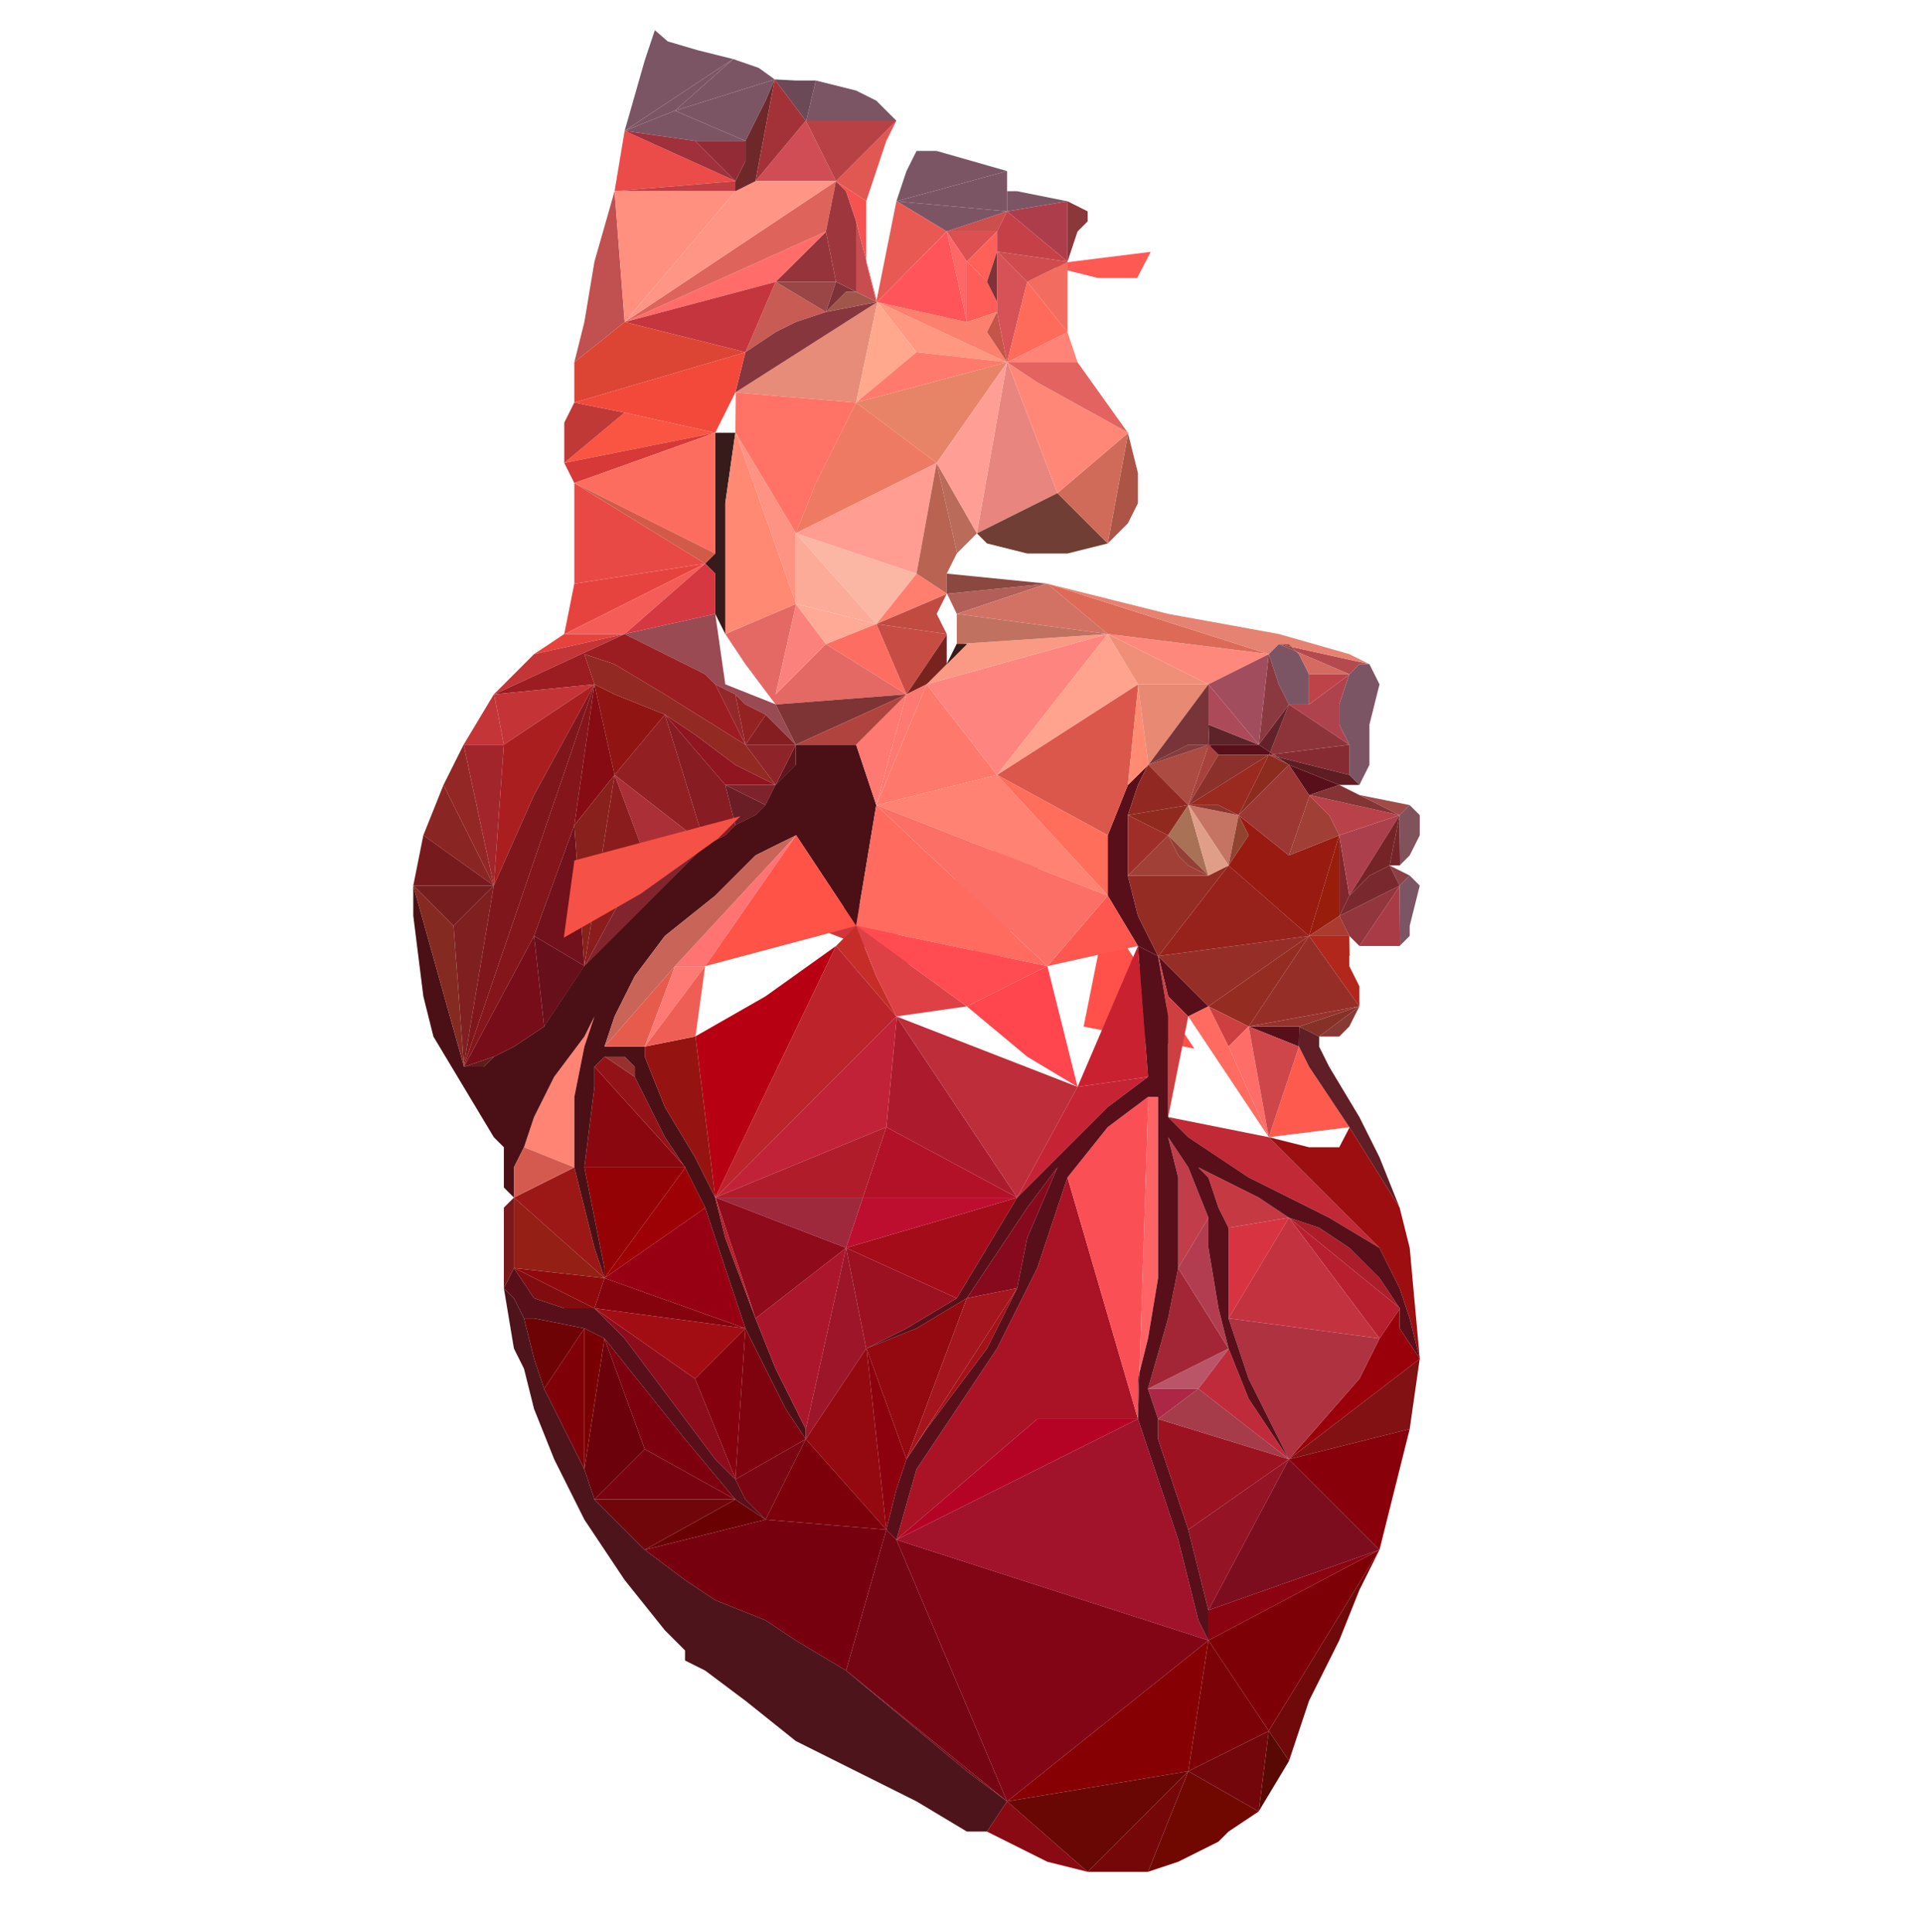  
   <svg version="1.1" xmlns="http://www.w3.org/2000/svg" xmlns:xlink="http://www.w3.org/1999/xlink" x="0px" y="0px"
	 viewBox="0 0 1194.135 1200" style="enable-background:new 0 0 1194.135 1200;" xml:space="preserve">

     <style>
     
.st0{display:none;}
	.st1{fill:#D16B59;}
	.st2{fill:#7C5565;}
	.st3{fill:#FFA88E;}
	.st4{fill:#AD373E;}
	.st5{fill:#C16A66;}
	.st6{fill:#FF7265;}
	.st7{fill:#FE857F;}
	.st8{fill:#E68C79;}
	.st9{fill:#FFA38F;}
	.st10{fill:#FF6D5B;}
	.st11{fill:#8A3941;}
	.st12{fill:#D46A60;}
	.st13{fill:#FF887D;}
	.st14{fill:#A24D5D;}
	.st15{fill:#F08F78;}
	.st16{fill:#C74D44;}
	.st17{fill:#FF9383;}
	.st18{fill:#FF8973;}
	.st19{fill:transparent;}
	.st20{fill:#FB827C;}
	.st21{fill:#FBAB97;}
	.st22{fill:#BE4349;}
	.st23{fill:#FFAA97;}
	.st24{fill:#8B2C1F;}
	.st25{fill:#962E28;}
	.st26{fill:#952C21;}
	.st27{fill:#97211B;}
	.st28{fill:#590F1a;}
	.st29{fill:#981A11;}
	.st30{fill:#590F1a;}
	.st31{fill:#981D0B;}
	.st32{fill:#CE3F41;}
	.st33{fill:#FE6D68;}
	.st34{fill:#DB574C;}
	.st35{fill:#8D333A;}
	.st36{fill:#AF434D;}
	.st37{fill:#9D3733;}
	.st38{fill:#80262C;}
	.st39{fill:#872B33;}
	.st40{fill:#942C24;}
	.st41{fill:#B9424A;}
	.st42{fill:#AB404C;}
	.st43{fill:#9F3F36;}
	.st44{fill:#FF6B60;}
	.st45{fill:#95343A;}
	.st46{fill:#FF6C69;}
	.st47{fill:#FF545A;}
	.st48{fill:#DD5051;}
	.st49{fill:#FF6666;}
	.st50{fill:#FF5D57;}
	.st51{fill:#FF9781;}
	.st52{fill:#FB806E;}
	.st53{fill:#C85B54;}
	.st54{fill:#C5353E;}
	.st55{fill:#87363D;}
	.st56{fill:#AA3F3F;}
	.st57{fill:#DE645B;}
	.st58{fill:#FF6158;}
	.st59{fill:#C54947;}
	.st60{fill:#9A4546;}
	.st61{fill:#7D3238;}
	.st62{fill:#A0564B;}
	.st63{fill:#9E363D;}
	.st64{fill:#C14A41;}
	.st65{fill:#FA9A84;}
	.st66{fill:#C07160;}
	.st67{fill:#7D3337;}
	.st68{fill:transparent;}
	.st69{fill:#FF7E6E;}
	.st70{fill:#FD6D62;}
	.st71{fill:#79231F;}
	.st72{fill:#E46864;}
	.st73{fill:#AD3F34;}
	.st74{fill:#371B1B;}
	.st75{fill:#C55449;}
	.st76{fill:#FF6B5A;}
	.st77{fill:#D65257;}
	.st78{fill:#FCB6A4;}
	.st79{fill:#EF7A63;}
	.st80{fill:#FF9D93;}
	.st81{fill:#E78366;}
	.st82{fill:#FF796D;}
	.st83{fill:#922B36;}
	.st84{fill:#7F020F;}
	.st85{fill:#84030D;}
	.st86{fill:#8D0C1C;}
	.st87{fill:#A20D13;}
	.st88{fill:#84010D;}
	.st89{fill:#970013;}
	.st90{fill:#951310;}
	.st91{fill:#8A070F;}
	.st92{fill:#9D0005;}
	.st93{fill:#950205;}
	.st94{fill:#8B1C1D;}
	.st95{fill:#F2493B;}
	.st96{fill:#7B0512;}
	.st97{fill:#7B242E;}
	.st98{fill:#D04D55;}
	.st99{fill:#E78973;}
	.st100{fill:#F55B57;}
	.st101{fill:#A30114;}
	.st102{fill:#7F1F20;}
	.st103{fill:#60151D;}
	.st104{fill:#761D1F;}
	.st105{fill:#5E1C1C;}
	.st106{fill:#810C10;}
	.st107{fill:#7B0206;}
	.st108{fill:#790005;}
	.st109{fill:#860003;}
	.st110{fill:#760514;}
	.st111{fill:#6D0305;}
	.st112{fill:#883934;}
	.st113{fill:#7F0007;}
	.st114{fill:#7C5565;}
	.st115{fill:#7C5565;}
	.st116{fill:#931218;}
	.st117{fill:#AC5446;}
	.st118{fill:#8A383A;}
	.st119{fill:#690103;}
	.st120{fill:#8F090C;}
	.st121{fill:#7C5565;}
	.st122{fill:#973130;}
	.st123{fill:#FF8474;}
	.st124{fill:#78020F;}
	.st125{fill:#71060A;}
	.st126{fill:#6B020B;}
	.st127{fill:#7D000E;}
	.st128{fill:#790002;}
	.st129{fill:#FF9685;}
	.st130{fill:#AB4B42;}
	.st131{fill:#863B3C;}
	.st132{fill:#FF8C72;}
	.st133{fill:#A7413C;}
	.st134{fill:#912922;}
	.st135{fill:#8B302A;}
	.st136{fill:#FE574F;}
	.st137{fill:#632229;}
	.st138{fill:#590F1a;}
	.st139{display: none; fill:none;stroke:transparent;stroke-width:2;stroke-miterlimit:10;}
	.st140{fill:#9A2920;}
	.st141{fill:#5C2328;}
	.st142{fill:#AC4A5A;}
	.st143{fill:#783438;}
	.st144{fill:#902A1F;}
	.st145{fill:#9E2E27;}
	.st146{fill:#FF6057;}
	.st147{fill:#A14037;}
	.st148{fill:#E26360;}
	.st149{fill:#FF5953;}
	.st150{fill:#FE5B4E;}
	.st151{fill:#FF826E;}
	.st152{fill:#9B1121;}
	.st153{fill:#CE464A;}
	.st154{fill:#C02935;}
	.st155{fill:#FF8376;}
	.st156{fill:#590F1a;}
	.st157{fill:#AB3A2F;}
	.st158{fill:#CC4E4D;}
	.st159{fill:#C62334;}
	.st160{fill:#9E283C;}
	.st161{fill:#BE0E30;}
	.st162{fill:#B21128;}
	.st163{fill:#C92130;}
	.st164{fill:#A40C19;}
	.st165{fill:#AC1B2D;}
	.st166{fill:#FF464E;}
	.st167{fill:#D1363D;}
	.st168{fill:#C12238;}
	.st169{fill:#B01C2A;}
	.st170{fill:#D53840;}
	.st171{fill:#BA6B5A;}
	.st172{fill:#E8857E;}
	.st173{fill:#703E34;}
	.st174{fill:#B96353;}
	.st175{fill:#B35F59;}
	.st176{fill:#8A4841;}
	.st177{fill:#B44A4E;}
	.st178{fill:#DD6A56;}
	.st179{fill:#FF8778;}
	.st180{fill:#D27264;}
	.st181{fill:#E68271;}
	.st182{fill:#AE3D4C;}
	.st183{fill:#C64048;}
	.st184{fill:#7C5565;}
	.st185{fill:#E85954;}
	.st186{fill:#7C5565;}
	.st187{fill:#F26C5F;}
	.st188{fill:#CF4B4D;}
	.st189{fill:#B1271C;}
	.st190{fill:#962E28;}
	.st191{fill:#96332D;}
	.st192{fill:transparent;}
	.st193{fill:#92353D;}
	.st194{fill:#99000A;}
	.st195{fill:#9C0E10;}
	.st196{fill:#601E26;}
	.st197{fill:#863127;}
	.st198{fill:#A93B46;}
	.st199{fill:#A14B49;}
	.st200{fill:#853435;}
	.st201{fill:#7C5565;}
	.st202{fill:#5D1D22;}
	.st203{fill:#80535C;}
	.st204{fill:#590F1a;}
	.st205{fill:#79292E;}
	.st206{fill:#8B4044;}
	.st207{fill:#742326;}
	.st208{fill:#74252A;}
	.st209{fill:#892523;}
	.st210{fill:#9C1817;}
	.st211{fill:#4B1016;}
	.st212{fill:#D45A4F;}
	.st213{fill:#4D141C;}
	.st214{fill:#7B181C;}
	.st215{fill:#852A20;}
	.st216{fill:#C43538;}
	.st217{fill:#922725;}
	.st218{fill:#890A13;}
	.st219{fill:#E7433E;}
	.st220{fill:#AE3240;}
	.st221{fill:#771A1E;}
	.st222{fill:#8B0210;}
	.st223{fill:#6F090A;}
	.st224{fill:#7E0007;}
	.st225{fill:#680703;}
	.st226{fill:#821113;}
	.st227{fill:transparent;}
	.st228{fill:#700800;}
	.st229{fill:#760708;}
	.st230{fill:#73060B;}
	.st231{fill:#590904;}
	.st232{fill:#7C5565;}
	.st233{fill:#7C5565;}
	.st234{fill:#C74D50;}
	.st235{fill:#6F282A;}
	.st236{fill:#7C5565;}
	.st237{fill:#EB4B49;}
	.st238{fill:#A0303C;}
	.st239{fill:#F65350;}
	.st240{fill:#E15853;}
	.st241{fill:#7C5565;}
	.st242{fill:#6B4957;}
	.st243{fill:#E94945;}
	.st244{fill:#C13E43;}
	.st245{fill:#FA5443;}
	.st246{fill:#D63937;}
	.st247{fill:#FD6D5F;}
	.st248{fill:#D15A49;}
	.st249{fill:#C03937;}
	.st250{fill:#C15050;}
	.st251{fill:#FF8F7F;}
	.st252{fill:#DC4434;}
	.st253{fill:#87000A;}
	.st254{fill:#760D18;}
	.st255{fill:#C62D29;}
	.st256{fill:#F65146;}
	.st257{fill:#84151A;}
	.st258{fill:#FF4B51;}
	.st259{fill:#FF6B5F;}
	.st260{fill:#FF7373;}
	.st261{fill:#DD4145;}
	.st262{fill:#AC162C;}
	.st263{fill:#BC232B;}
	.st264{fill:#B80013;}
	.st265{fill:#8F0A1B;}
	.st266{fill:#B71E2B;}
	.st267{fill:#E75B4D;}
	.st268{fill:#C96459;}
	.st269{fill:#FF7A74;}
	.st270{fill:#EF5E54;}
	.st271{fill:#FF5348;}
	.st272{fill:#921F21;}
	.st273{fill:#8E2329;}
	.st274{fill:#691D24;}
	.st275{fill:#8F1520;}
	.st276{fill:#7E222B;}
	.st277{fill:#871C23;}
	.st278{fill:transparent;}
	.st279{fill:#AB2F37;}
	.st280{fill:#82242E;}
	.st281{fill:#670F1A;}
	.st282{fill:#FE796B;}
	.st283{fill:#FF8273;}
	.st284{fill:#FE7971;}
	.st285{fill:#841E21;}
	.st286{fill:#994A53;}
	.st287{fill:#7E3334;}
	.st288{fill:#B0433D;}
	.st289{fill:#BA5568;}
	.st290{fill:#901411;}
	.st291{fill:#9B1C21;}
	.st292{fill:#C43437;}
	.st293{fill:#942223;}
	.st294{fill:#A22635;}
	.st295{fill:#932729;}
	.st296{fill:#941325;}
	.st297{fill:#C03D49;}
	.st298{fill:#B33D50;}
	.st299{fill:#72101B;}
	.st300{fill:#9C1221;}
	.st301{fill:#371B1B;}
	.st302{fill:#AB1D29;}
	.st303{fill:#541017;}
	.st304{fill:#D73340;}
	.st305{fill:#B71E2E;}
	.st306{fill:#C53943;}
	.st307{fill:#AC2745;}
	.st308{fill:#A63B49;}
	.st309{fill:#BF2B3B;}
	.st310{fill:#B50325;}
	.st311{fill:#93090F;}
	.st312{fill:#AA1E20;}
	.st313{fill:#8D000D;}
	.st314{fill:#7C000A;}
	.st315{fill:#893530;}
	.st316{fill:#87091E;}
	.st317{fill:#77000F;}
	.st318{fill:#A31119;}
	.st319{fill:#7F161C;}
	.st320{fill:#A1122B;}
	.st321{fill:#AA1226;}
	.st322{fill:#FA5055;}
	.st323{fill:#9C1528;}
	.st324{fill:#FE6466;}
	.st325{fill:#860B12;}
	.st326{fill:#810515;}
	.st327{fill:#88211B;}
	.st328{fill:#590F1a;} /*vein*/
	.st329{fill:#951528;}
	.st330{fill:#3A181E;}
	.st331{fill:#932923;}
	.st332{fill:#7C5565;}
	.st333{fill:#9D4640;}
	.st334{fill:#9C4445;}
	.st335{fill:#A3252C;}
	.st336{fill:#7C5565;}
	.st337{fill:#A33238;}
	.st338{fill:#B74145;}
	.st339{fill:#FF9E95;}
	.st340{fill:#8C352D;}
	.st341{fill:#A97155;}
	.st342{fill:#933F35;}
	.st343{fill:#C57464;}
	.st344{fill:#E09E88;}
	.st345{fill:#904430;}
	.st346{fill:#FB6F67;}
	.st347{fill:#FF5049;}
	.st348{fill:#CF2D39;}
	.st349{fill:#BE2D3A;}
	.st350{fill:#A5151D;}
	.st351{fill:#931F15;}
	.st352{fill:#C3323F;}
	.st353{fill:#7C0D1F;}
	.st354{fill:#371B1B;}
	.st355{fill:none;}


 .low-poly {
  z-index: 200;
  -webkit-transform-origin: center;
          transform-origin: center;
-webkit-animation: pulse-grow-main 0s ease-in-out 4s infinite alternate;
          animation: pulse-grow-main 0s ease-in-out 4s infinite alternate; /* 0.8*/
  opacity: 1;
 }


.low-poly * {
 -webkit-animation: fill-ani 2s ease-in 3s backwards, pulse-grow-main 2.5s ease-out 4s infinite alternate;
         animation: fill-ani 2s ease-in 3s backwards, pulse-grow-main 0s ease-out 0s infinite alternate;
   stroke:transparent;
  stroke-width:1px;
  fill-opacity:1;
  stroke-dasharray: 2000;
  stroke-dashoffset: 0 ;
  transform-origin: 50%;
  
}

@-webkit-keyframes fill-ani {
  from {
    fill-opacity:0;
    stroke:#931F15;
    stroke-width:1px;
    stroke-dashoffset: 2000;
    }
}

@keyframes fill-ani {
  from {
    fill-opacity:0;
    stroke:#931F15;
    stroke-width:1px;
    stroke-dashoffset: 2000;
    }
}

/* TOP RIGHT */
.st24, .st25, .st26, .st27, .st29, .st31, .st37, .st40, .st43, .st112, .st130, .st133, .st134, .st135, .st140, .st144, .st145, .st147, .st157, .st189, .st190, .st191, .st197, .st340, .st341, .st342, .st343, .st344, .st345 {
   -webkit-transform-origin: center;
           transform-origin: center;
  
          -webkit-animation: fill-ani 2s ease-in 2.5s backwards, pulse-grow-top .5s ease-in-out 3.5s infinite alternate;
  
                  animation: fill-ani 2s ease-in 2.5s backwards, pulse-grow-top .5s ease-in-out 3.5s infinite alternate;
  display: block;
  
}

.st190 {
   
  -webkit-animation: fill-ani 2s ease-in 2.5s backwards, pulse-grow-top-192 .5s ease-in-out 3.5s infinite alternate;
   
          animation: fill-ani 2s ease-in 2.5s backwards, pulse-grow-top-192 .5s ease-in-out 3.5s infinite alternate;
}
/* TOP RIGHT */


/* TOP LEFT */
.st94, .st102, .st104, .st209, .st215, .st216, .st217, .st221, .st254, .st257, .st272, .st273, .st274, .st275, .st276, .st277, .st279, .st280, .st281, .st285, .st290, .st291, .st292, .st293, .st295, .st299, .st312, .st319, .st325, .st327, .st331, .st335 {
  
  -webkit-transform-origin: center;
          transform-origin: center;
  
          -webkit-animation: fill-ani 2s ease-in 2s backwards, pulse-grow-top .5s ease-in-out 3s infinite alternate;
  
                  animation: fill-ani 2s ease-in 2s backwards, pulse-grow-top .5s ease-in-out 3s infinite alternate;
  display: block;
}
/* TOP LEFT */


/* BOTTOM */
.st84, .st85, .st86, .st87, .st88, .st89, .st90, .st91, .st92, .st93, .st96, .st106, .st107, .st108, .st109, .st110, .st111, .st113, .st116, .st119, .st120, .st122, .st124, .st125, .st126, .st127, .st128, .st152, .st154, .st159, .st160, .st161, .st162, .st163, .st164, .st165, .st168, .st169, .st194, .st195, .st210, .st212, .st214, .st218, .st220, .st222, .st223, .st224, .st225, .st226, .st228, .st229, .st230, .st231, .st253, .st262, .st263, .st264, .st265, .st266, .st289, .st294, .st296, .st297, .st298, .st300, .st302, .st304, .st305, .st306, .st307, .st308, .st309, .st310, .st311, .st313, .st314, .st316, .st317, .st318, .st320, .st321, .st322, .st323, .st326, .st329, .st349, .st350, .st351, .st352, .st353 {
   -webkit-transform-origin: center;
          transform-origin: center;
  
           -webkit-animation: fill-ani 2s ease-in 3s backwards, pulse-grow-bottom .5s ease-in-out 3s infinite alternate;
  
                 animation: fill-ani 2s ease-in 3s backwards, pulse-grow-bottom .5s ease-in-out 3s infinite alternate;
  display: block;
}
/* BOTTOM */



/* Pulse Grow */



@-webkit-keyframes pulse-grow-main {
  to {
   -webkit-transform: scale(.996);
           transform: scale(.996);
    
  }
}



@keyframes pulse-grow-main {
  to {
  
   -webkit-transform: scale(.996);
           transform: scale(.996);
    
  }
}


@-webkit-keyframes pulse-grow-top-192 {
  to {
   -webkit-transform: scale(1.04);
           transform: scale(1.04);
    
  }
}

@keyframes pulse-grow-top-192 {
  to {
   -webkit-transform: scale(1.04);
           transform: scale(1.04);
    
  }
}




@-webkit-keyframes pulse-grow-top {
  to {
           -webkit-transform: scale(1.09);
                   transform: scale(1.09);
    
  }
}




@keyframes pulse-grow-top {
  to {
           -webkit-transform: scale(1.09);
                   transform: scale(1.09);
    
  }
}

@-webkit-keyframes pulse-grow-bottom {
  to {
           -webkit-transform: scale(1.09);
                   transform: scale(1.09);
    
  }
}

@keyframes pulse-grow-bottom {
  to {
           -webkit-transform: scale(1.09);
                   transform: scale(1.09);
    
  }
}


@-webkit-keyframes opacity {
  from {
    stroke:transparent;
  stroke-width:1px;
  fill-opacity:0;
  stroke-dasharray: 2000;
  stroke-dashoffset: 0 ;
  }
}


@keyframes opacity {
  from {
    stroke:transparent;
  stroke-width:1px;
  fill-opacity:0;
  stroke-dasharray: 2000;
  stroke-dashoffset: 0 ;
  }
}

.st211 {
   stroke:transparent;
  stroke-width:1px;
  fill-opacity:1;
  stroke-dasharray: 2000;
  stroke-dashoffset: 0 ;
  -webkit-animation: opacity 2s ease-in 3s backwards;
          animation: opacity 2s ease-in 3s backwards;
  
}

.st328 {
   stroke:transparent;
  stroke-width:1px;
  fill-opacity:1;
  stroke-dasharray: 2000;
  stroke-dashoffset: 0 ;
  -webkit-animation: opacity 2s ease-in 3s backwards;
          animation: opacity 2s ease-in 3s backwards;
}

.st146, .st167 {
  
  -webkit-transform: scale(1.1);
  
          transform: scale(1.1);
  -webkit-transform-origin: center;
          transform-origin: center;
  -webkit-animation: fill-ani 2s ease-in 3s backwards;
          animation: fill-ani 2s ease-in 3s backwards;
  
}

.st256 {
  -webkit-transform-origin: center;
          transform-origin: center;
  -webkit-transform: scale(1.1);
          transform: scale(1.1);
  -webkit-animation: fill-ani 2s ease-in 3s backwards;
          animation: fill-ani 2s ease-in 3s backwards;
}

.st149 {
  -webkit-transform-origin: bottom;
          transform-origin: bottom;
  -webkit-transform: scale(1.3);
          transform: scale(1.3);
  -webkit-animation: fill-ani 2s ease-in 3s backwards;
          animation: fill-ani 2s ease-in 3s backwards;
}

.st347 {
  -webkit-transform-origin: center;
          transform-origin: center;
  -webkit-transform: scale(1.1);
          transform: scale(1.1);
  -webkit-animation: fill-ani 2s ease-in 3s backwards;
          animation: fill-ani 2s ease-in 3s backwards;
}



     </style>     
     
<defs>
    <filter id="polycleaner" color-interpolation-filters="sRGB">
      <feComponentTransfer>
        <feFuncA type="table" tableValues="0 0.5 1 1" />
      </feComponentTransfer>
    </filter>
  </defs>
  
<g id="low-poly" class='low-poly' stroke-width="0" stroke-linejoin="round" filter="url(#polycleaner)">
	<g filter="url(#polycleaner)">
      		<polygon class="st347" points="725.385,693.75 787.885,706.25 737.885,631.25 		"/>

      
      <polygon class="st146" points="669.135,675 706.635,587.5 650.385,600 		"/>
      <!-- Blacks-->
      <polygon class="st28" points="700.385,543.75 700.385,512.5 700.385,506.25 706.635,487.5 712.644,475.481 
			700.385,487.5 687.885,518.75 687.885,555.978 688.135,556.25 687.885,555.978 687.885,556.25 706.635,587.5 
			719.135,593.75 706.635,568.75 		"/>
      <polygon class="st30" points="737.885,631.25 750.385,625 737.885,612.5 719.464,594.079 725.385,618.75 		"/>
      <polygon class="st68" points="581.635,381.25 587.866,393.712 588.135,393.75 587.885,394.121 587.885,406.25 
			587.885,412.5 594.135,400 594.135,381.25 588.135,368.75 587.817,368.885 		"/>
      <polygon class="st138" points="790.516,468.421 788.73,467.23 788.148,468.717 		"/>
      <polygon class="st156" points="806.882,637.624 806.635,637.5 800.385,637.5 787.885,637.5 775.385,637.5 806.635,650 		
			"/>
      <polygon class="st204" points="812.885,493.75 813.256,494.121 813.367,493.802 813.135,493.75 831.635,487.5 
			800.385,475 		"/>
      <polygon class="st227" points="456.885,243.771 456.806,243.764 456.61,243.8 450.385,256.25 444.135,268.75 
			456.635,268.75 		"/>
      <polygon class="st278" points="362.874,599.845 362.885,600 362.906,599.864 		"/>
      <polygon class="st301" points="444.135,381.25 450.385,393.75 450.385,312.5 456.635,268.75 444.135,268.75 
			444.135,281.25 444.135,300 444.135,331.25 444.135,343.75 437.885,350 444.135,356.25 		"/>
      <polygon class="st354" points="337.885,637.5 375.385,606.25 425.385,556.25 444.135,543.75 487.885,500 
		494.135,487.5 494.135,475 481.635,487.5 475.434,499.901 469.135,506.25 456.635,512.5 450.385,518.75 
		437.835,525.05 362.906,599.864 	"/>
      <!-- Blacks-->
      
      
      
		
      
      <!-- top left -->
       <polygon class="st219" points="375.385,393.75 350.635,393.75 437.885,350 356.635,362.5 350.385,393.75 
			331.635,406.25 387.885,393.75 		"/>
      <!-- top left -->


		<polygon class="st24" points="769.135,506.25 800.385,475 787.885,468.75 		"/>
      
      
		<polygon class="st25" points="719.464,594.079 737.885,612.5 750.385,625 812.885,581.25 719.385,593.75 		"/>
		<polygon class="st26" points="762.885,631.25 775.385,637.5 812.885,581.25 750.385,625 		"/>
		<polygon class="st27" points="719.385,593.75 812.885,581.25 762.885,537.5 		"/>
		
		<polygon class="st29" points="800.385,531.25 769.135,506.25 775.385,518.75 762.885,537.5 812.885,581.25 775.635,518.75 
			812.885,581.25 831.635,518.75 		"/>
		
		<polygon class="st31" points="831.635,556.25 831.635,537.5 831.635,518.75 812.885,581.25 831.697,568.874 
			831.635,568.75 		"/>
		<polygon class="st32" points="725.385,618.75 719.464,594.079 719.135,593.75 725.385,631.25 725.385,662.5 
			725.385,693.75 737.885,631.25 		"/>
		
		<polygon class="st34" points="700.385,487.5 706.774,426.068 706.635,425 619.135,481.25 687.885,518.75 		"/>
		
		<polygon class="st35" points="800.385,475 792.885,470 787.885,468.75 		"/>
		<polygon class="st36" points="806.635,437.5 800.385,437.5 837.885,462.5 831.635,450 831.635,437.5 837.802,418.997 
			812.885,437.5 		"/>
		<polygon class="st37" points="788.148,468.717 788.135,468.75 788.148,468.717 787.885,468.75 792.885,470 
			790.516,468.421 		"/>
		
		<polygon class="st39" points="792.885,470 837.885,481.25 837.885,475 837.885,462.5 790.516,468.421 		"/>
		<polygon class="st35" points="788.73,467.23 790.516,468.421 837.885,462.5 800.385,437.5 		"/>
		<polygon class="st40" points="719.385,593.75 762.885,537.5 750.385,543.75 700.385,543.75 706.635,568.75 719.135,593.75 
			719.464,594.079 		"/>
		<polygon class="st41" points="831.635,518.75 869.135,506.25 813.367,493.802 813.256,494.121 825.385,506.25 		"/>
		<polygon class="st37" points="800.385,531.25 813.256,494.121 812.885,493.75 800.385,475 769.135,506.25 		"/>
		
		<polygon class="st43" points="831.635,518.75 825.385,506.25 813.256,494.121 800.385,531.25 		"/>
		
		<polygon class="st8" points="544.989,187.635 544.885,187.5 544.862,187.607 		"/>
		<polygon class="st3" points="544.862,187.607 544.885,187.5 544.755,187.583 		"/>
		<polygon class="st45" points="481.885,175 519.135,175 512.926,143.957 481.635,175 		"/>
		<polygon class="st46" points="512.926,143.957 512.885,143.75 388.494,199.838 481.603,175.075 481.635,175 		"/>
		<polygon class="st47" points="544.885,187.5 544.618,187.552 544.755,187.583 		"/>
		<polygon class="st47" points="545.345,187.714 544.885,187.5 544.989,187.635 		"/>
		<polygon class="st48" points="619.135,143.75 587.885,143.75 600.385,162.5 		"/>
		<polygon class="st49" points="587.885,143.75 600.385,200 600.385,162.5 		"/>
		<polygon class="st50" points="619.135,187.5 612.885,175 600.385,162.5 600.385,200 619.135,193.75 		"/>
		<polygon class="st51" points="569.135,218.75 625.307,224.964 545.345,187.714 544.989,187.635 		"/>
		<polygon class="st52" points="625.365,224.97 612.885,206.25 600.635,200 612.885,206.25 619.135,193.75 600.385,200 
			545.345,187.714 625.307,224.964 		"/>
		<polygon class="st8" points="456.885,243.75 456.885,243.771 531.635,250 544.862,187.607 544.755,187.583 
			456.635,243.75 456.806,243.764 		"/>
		<polygon class="st53" points="494.135,200 512.885,193.75 481.712,175.046 481.603,175.075 462.885,218.75 
			481.635,206.25 		"/>
		<polygon class="st54" points="388.494,199.838 388.135,200 388.494,199.838 387.885,200 462.885,218.75 
			481.603,175.075 		"/>
		<polygon class="st55" points="544.618,187.552 512.885,193.75 494.135,200 481.635,206.25 462.885,218.75 
			456.635,243.75 544.755,187.583 		"/>
		<polygon class="st56" points="481.603,175.075 481.712,175.046 481.635,175 		"/>
		<polygon class="st57" points="512.885,143.75 519.135,112.5 387.885,200 388.494,199.838 		"/>
		<polygon class="st58" points="612.885,175 619.135,156.25 619.135,143.75 600.385,162.5 		"/>
		<polygon class="st59" points="481.635,175 481.712,175.046 481.885,175 		"/>
		<polygon class="st60" points="481.885,175 481.712,175.046 512.885,193.75 519.135,175 		"/>
		<polygon class="st61" points="512.885,193.75 525.385,181.25 531.635,181.25 519.135,175 		"/>
		<polygon class="st62" points="512.885,193.75 544.618,187.552 544.385,187.5 544.157,187.388 544.135,187.5 
			544.1,187.36 531.635,181.25 525.385,181.25 		"/>
		<polygon class="st63" points="512.926,143.957 513.135,143.75 512.926,143.957 519.135,175 531.635,181.25 
			531.635,175 531.635,150 531.635,137.5 525.385,118.75 519.135,112.5 512.885,143.75 		"/>
		<polygon class="st64" points="581.635,381.25 587.817,368.885 544.135,387.5 587.866,393.712 		"/>
		<polygon class="st65" points="600.385,400 587.885,412.5 575.385,425 687.885,393.75 594.135,400 		"/>
		<polygon class="st66" points="687.885,393.75 594.135,381.25 594.135,400 		"/>
		<polygon class="st67" points="619.135,187.5 619.135,156.25 612.885,175 		"/>
		<polygon class="st68" points="581.635,381.25 587.866,393.712 588.135,393.75 587.885,394.121 587.885,406.25 
			587.885,412.5 594.135,400 594.135,381.25 588.135,368.75 587.817,368.885 		"/>
		<polygon class="st69" points="587.817,368.885 588.135,368.75 587.885,368.586 587.885,368.75 		"/>
		<polygon class="st16" points="587.885,393.75 587.866,393.712 544.135,387.5 562.885,431.25 587.885,394.121 		"/>
		<polygon class="st70" points="512.885,400 562.885,431.25 544.135,387.5 		"/>
		<polygon class="st71" points="587.885,406.25 587.885,394.121 562.885,431.25 575.385,425 587.885,412.5 		"/>
		<polygon class="st72" points="481.635,431.25 494.327,375.256 494.195,375.081 450.385,393.75 462.885,412.5 
			481.529,437.359 481.885,437.5 562.885,431.25 512.885,400 		"/>
		<polygon class="st73" points="587.885,394.121 588.135,393.75 587.866,393.712 587.885,393.75 		"/>
		<polygon class="st69" points="587.817,368.885 587.885,368.75 587.885,368.586 569.135,356.25 544.135,387.5 		"/>
		<polygon class="st74" points="594.135,400 587.885,412.5 600.385,400 		"/>
		<polygon class="st75" points="619.135,193.75 612.885,206.25 625.365,224.97 625.379,224.972 		"/>
		<polygon class="st76" points="625.307,224.964 625.385,225 625.365,224.97 		"/>
		<polygon class="st76" points="625.365,224.97 625.385,225 625.379,224.972 		"/>
		<polygon class="st76" points="625.385,225 625.391,224.973 625.379,224.972 		"/>
		<polygon class="st77" points="619.135,193.75 625.379,224.972 625.391,224.973 637.885,175 619.426,156.292 
			619.135,156.25 619.135,187.5 		"/>
		<polygon class="st78" points="494.327,331.154 494.135,331.25 544.135,387.5 569.135,356.25 494.385,331.25 		"/>
		<polygon class="st79" points="506.635,300 494.235,331 494.327,331.154 581.635,287.5 531.635,250 		"/>
		<polygon class="st80" points="494.385,331.25 569.135,356.25 581.635,287.5 494.327,331.154 		"/>
		<polygon class="st3" points="544.989,187.635 544.862,187.607 531.635,250 569.135,218.75 		"/>
		<polygon class="st81" points="581.635,287.5 625.385,225 531.635,250 		"/>
		<polygon class="st82" points="569.135,218.75 531.635,250 625.385,225 625.307,224.964 		"/>
		<polygon class="st83" points="462.885,100 462.885,87.5 431.635,87.5 456.428,112.293 456.681,112.408 		"/>
		<polygon class="st84" points="456.67,918.219 456.635,918.75 456.838,918.634 		"/>
		<polygon class="st84" points="456.838,918.634 500.385,893.75 487.885,875 475.385,850 462.885,825 
			456.67,918.219 		"/>
		<polygon class="st85" points="375.385,793.75 369.135,812.5 462.885,825 		"/>
		<polygon class="st86" points="431.635,856.25 369.135,812.5 381.635,825 387.885,831.25 406.635,856.25 
			425.385,881.25 444.135,906.25 456.635,918.75 456.67,918.219 		"/>
		<polygon class="st87" points="462.885,825 369.135,812.5 431.635,856.25 		"/>
		<polygon class="st88" points="456.67,918.219 462.885,825 431.635,856.25 		"/>
		<polygon class="st89" points="450.385,787.5 437.932,750.141 375.385,793.75 462.885,825 		"/>
		<polygon class="st90" points="425.635,725 424.682,723.947 425.385,725 		"/>
		<polygon class="st91" points="424.682,723.947 369.135,662.5 369.135,675 362.885,725 425.385,725 		"/>
		<polygon class="st92" points="437.885,750 425.486,725.203 375.385,793.75 437.932,750.141 		"/>
		<polygon class="st93" points="425.385,725 362.885,725 369.135,756.25 375.385,787.5 375.385,793.75 
			425.486,725.203 		"/>
		<polygon class="st94" points="363.135,600 363.43,599.454 362.978,599.907 		"/>
		<polygon class="st95" points="456.635,243.75 456.61,243.8 456.806,243.764 		"/>
		<polygon class="st96" points="463.135,931.25 500.385,893.75 456.838,918.634 456.885,918.75 456.838,918.634 
			456.635,918.75 462.885,931.25 475.385,943.75 500.385,893.75 		"/>
		<polygon class="st97" points="456.428,112.293 456.635,112.5 456.681,112.408 		"/>
		<polygon class="st98" points="494.135,112.5 519.135,112.5 500.385,75 469.135,112.5 481.635,112.5 		"/>
		<polygon class="st99" points="706.885,425 706.635,425 706.774,426.068 		"/>
		<polygon class="st100" points="350.635,393.75 375.385,393.75 387.885,393.75 437.885,350 		"/>
		<polygon class="st101" points="425.486,725.203 425.635,725 425.385,725 		"/>
		<polygon class="st102" points="281.635,575 288.058,661.462 306.635,550 		"/>
		<polygon class="st103" points="494.135,475 494.135,468.75 494.135,462.5 481.635,487.5 		"/>
		<polygon class="st104" points="256.885,550 281.635,575 306.635,550 		"/>
		<polygon class="st105" points="300.385,662.5 306.635,656.25 288.135,662.5 		"/>
		<polygon class="st106" points="319.135,787.5 331.635,806.25 350.385,812.5 369.135,812.5 319.456,787.536 		"/>
		<polygon class="st107" points="787.868,1075.133 787.885,1075 750.385,1018.75 737.885,1100 		"/>
		<polygon class="st108" points="787.948,1075.093 787.885,1075 787.868,1075.133 		"/>
		<polygon class="st109" points="737.885,1100 750.385,1018.75 625.385,1118.75 		"/>
		<polygon class="st110" points="562.885,1068.75 600.385,1100 625.385,1118.75 525.385,1037.5 		"/>
		<polygon class="st111" points="331.635,818.75 325.385,818.75 331.635,843.75 337.885,862.5 362.885,825 		"/>
		<polygon class="st112" points="831.635,643.75 837.885,637.5 844.135,625 819.135,643.75 		"/>
		<polygon class="st113" points="337.885,862.5 350.385,887.5 362.885,912.5 362.885,825 		"/>
		<polygon class="st114" points="581.635,93.75 569.135,93.75 562.885,106.25 556.635,125 625.385,106.25 		"/>
		<polygon class="st115" points="433.326,31.202 414.668,25.714 406.635,18.75 400.385,37.5 387.885,81.25 
			455.277,36.69 		"/>
		<polygon class="st116" points="412.885,706.25 406.635,693.75 400.385,681.25 394.135,668.75 375.635,656.25 
			375.385,656.25 369.135,662.5 424.682,723.947 		"/>
		<polygon class="st117" points="694.135,331.25 700.385,325 706.635,312.5 706.635,293.75 700.528,269.324 687.885,337.5 
					"/>
		<polygon class="st118" points="669.135,143.75 675.385,137.5 675.385,131.25 662.885,125 662.885,162.5 		"/>
		<polygon class="st119" points="456.635,931.25 400.385,962.5 475.385,943.75 		"/>
		<polygon class="st120" points="319.456,787.536 369.135,812.5 375.385,793.75 		"/>
		<polygon class="st121" points="556.929,125.027 587.885,143.75 625.385,131.25 		"/>
		<polygon class="st122" points="394.135,662.5 387.885,656.25 375.635,656.25 394.135,668.75 		"/>
		<polygon class="st123" points="356.635,681.25 362.885,650 369.135,631.25 362.885,643.75 344.135,668.75 
			331.635,693.75 325.385,712.5 356.635,725 356.635,700 		"/>
		<polygon class="st124" points="400.385,900 369.135,931.25 456.635,931.25 		"/>
		<polygon class="st125" points="369.135,931.25 381.635,943.75 400.385,962.5 456.635,931.25 		"/>
		<polygon class="st126" points="363.135,912.5 400.385,900 375.385,831.25 362.885,912.5 369.135,931.25 400.385,900 
					"/>
		<polygon class="st127" points="456.635,931.25 425.385,893.75 400.385,862.5 375.385,831.25 400.385,900 		"/>
		<polygon class="st128" points="362.885,825 362.885,912.5 375.385,831.25 		"/>
		<polygon class="st129" points="494.135,112.5 481.635,112.5 469.135,112.5 456.635,118.75 387.885,200 519.135,112.5 
					"/>
		<polygon class="st130" points="737.885,500 750.571,462.687 750.509,462.624 713.135,475 		"/>
		<polygon class="st131" points="750.509,462.624 750.385,462.5 737.885,462.5 725.385,468.75 713.283,474.801 
			713.135,475 		"/>
		<polygon class="st132" points="713.119,474.883 706.774,426.068 700.385,487.5 712.644,475.481 712.885,475 		"/>
		<polygon class="st133" points="756.635,468.75 750.571,462.687 737.885,500 		"/>
		<polygon class="st134" points="713.283,474.801 713.119,474.883 713.135,475 		"/>
		<polygon class="st135" points="750.603,462.593 750.509,462.624 750.571,462.687 		"/>
		<polygon class="st136" points="650.385,600 706.635,587.5 687.885,556.25 		"/>
		<polygon class="st137" points="800.385,437.5 781.635,462.5 788.73,467.23 		"/>
		
		<polygon class="st139" points="750.635,462.5 750.603,462.593 750.885,462.5 		"/>
		<polygon class="st134" points="713.119,474.883 712.885,475 712.644,475.481 713.135,475 		"/>
		<polygon class="st140" points="756.635,500 769.135,506.25 787.885,468.75 738.135,500 		"/>
		<polygon class="st141" points="750.885,462.5 781.635,462.5 750.385,450 		"/>
		<polygon class="st138" points="750.603,462.593 750.571,462.687 756.635,468.75 762.885,468.75 775.385,468.75 
			787.885,468.75 788.148,468.717 788.73,467.23 781.635,462.5 750.885,462.5 		"/>
		<polygon class="st142" points="781.635,462.5 750.385,425 750.385,450 		"/>
		<polygon class="st99" points="713.119,474.883 713.283,474.801 750.385,425 706.885,425 706.774,426.068 		"/>
		<polygon class="st143" points="725.385,468.75 737.885,462.5 750.385,462.5 750.509,462.624 750.603,462.593 
			750.635,462.5 750.885,462.5 750.385,450 750.385,425 713.283,474.801 		"/>
		<polygon class="st135" points="762.885,468.75 756.635,468.75 737.885,500 738.135,500 787.885,468.75 775.385,468.75 		"/>
		<polygon class="st144" points="737.885,500 700.385,506.25 725.385,518.75 		"/>
		<polygon class="st145" points="700.385,506.25 700.385,512.5 700.385,543.75 725.385,518.75 		"/>
		
		<polygon class="st134" points="713.135,475 712.644,475.481 706.635,487.5 700.385,506.25 737.885,500 		"/>
		<polygon class="st147" points="731.635,531.25 725.385,518.75 700.385,543.75 750.385,543.75 737.885,537.5 		"/>
		<polygon class="st148" points="625.43,224.977 625.391,224.973 625.385,225 		"/>
		<polygon class="st149" points="812.885,712.5 831.635,712.5 838.021,700.218 837.903,700.029 787.885,706.25 		"/>
		<polygon class="st150" points="837.903,700.029 837.885,700 812.885,662.5 806.635,650 787.885,706.25 		"/>
		<polygon class="st151" points="838.135,700 837.903,700.029 838.021,700.218 		"/>
		<polygon class="st152" points="537.885,837.5 562.885,825 594.135,806.25 525.385,775 		"/>
		
		<polygon class="st154" points="737.885,706.25 775.385,731.25 825.385,756.25 856.635,775 787.885,706.25 725.385,693.75 		
			"/>
		<polygon class="st148" points="625.72,225.224 625.635,225 625.385,225 		"/>
		<polygon class="st155" points="625.635,225 625.43,224.977 625.385,225 		"/>
		
		<polygon class="st157" points="837.885,581.25 831.697,568.874 812.885,581.25 		"/>
		<polygon class="st158" points="625.385,131.25 587.885,143.75 619.135,143.75 		"/>
		<polygon class="st159" points="631.635,743.75 662.885,712.5 687.885,687.5 712.826,668.794 669.135,675 		"/>
		<polygon class="st160" points="444.385,743.75 525.385,775 535.801,743.75 		"/>
		<polygon class="st161" points="525.385,775 631.581,743.839 631.635,743.75 535.801,743.75 		"/>
		<polygon class="st162" points="535.801,743.75 631.635,743.75 550.385,700 		"/>
		<polygon class="st163" points="712.826,668.794 712.885,668.75 706.635,587.5 669.135,675 		"/>
		<polygon class="st164" points="594.135,806.25 631.581,743.839 525.385,775 		"/>
		<polygon class="st165" points="550.385,700 631.635,743.75 556.854,631.578 		"/>
		<polygon class="st166" points="669.135,675 650.385,600 600.385,625 637.885,656.25 		"/>
		<polygon class="st167" points="556.885,631.25 556.876,631.344 669.135,675 637.885,656.25 600.385,625 556.635,631.25 
			556.876,631.344 		"/>
		<polygon class="st168" points="556.854,631.578 556.635,631.25 444.559,743.575 550.385,700 		"/>
		<polygon class="st169" points="550.385,700 444.559,743.575 444.385,743.75 535.801,743.75 		"/>
		<polygon class="st170" points="444.135,356.25 437.885,350 387.885,393.75 444.135,381.25 		"/>
		<polygon class="st171" points="594.338,343.546 606.635,331.25 581.635,287.5 		"/>
		<polygon class="st172" points="625.72,225.224 625.385,225 606.635,331.25 656.635,306.25 		"/>
		<polygon class="st173" points="606.635,331.25 612.885,337.5 637.885,343.75 650.385,343.75 662.885,343.75 687.885,337.5 
			656.635,306.25 		"/>
		<polygon class="st174" points="569.135,356.25 587.885,368.586 587.885,356.25 594.135,343.75 594.338,343.546 
			581.635,287.5 		"/>
		<polygon class="st1" points="656.635,306.25 687.885,337.5 700.528,269.324 700.429,268.926 		"/>
		<polygon class="st175" points="594.135,381.25 650.385,362.5 588.135,368.75 		"/>
		<polygon class="st176" points="588.135,368.75 650.385,362.5 587.885,356.25 587.885,368.586 		"/>
		<polygon class="st177" points="805.072,404.688 837.885,418.75 844.135,412.5 850.385,412.5 850.186,412.401 
			802.16,401.776 		"/>
		<polygon class="st178" points="787.885,406.25 650.385,362.5 687.885,393.75 		"/>
		<polygon class="st179" points="625.72,225.224 656.635,306.25 700.429,268.926 700.385,268.75 700.221,268.521 
			644.135,237.5 		"/>
		<polygon class="st180" points="687.885,393.75 650.385,362.5 594.135,381.25 		"/>
		<polygon class="st181" points="794.135,400 800.385,400 802.16,401.776 850.186,412.401 837.885,406.25 
			794.135,393.75 725.385,381.25 650.385,362.5 787.885,406.25 		"/>
		<polygon class="st182" points="662.885,162.5 662.885,125 625.385,131.25 		"/>
		<polygon class="st148" points="625.72,225.224 644.135,237.5 700.221,268.521 669.135,225 625.635,225 		"/>
		<polygon class="st183" points="619.135,143.75 619.135,156.25 619.426,156.292 619.385,156.25 619.426,156.292 
			662.885,162.5 619.385,143.75 662.885,162.5 625.385,131.25 		"/>
		<polygon class="st184" points="556.885,125 556.929,125.027 625.385,131.25 625.385,118.75 625.385,106.25 556.635,125 
			556.929,125.027 		"/>
		<polygon class="st185" points="587.885,143.75 556.929,125.027 556.635,125 550.385,156.25 544.352,186.413 
			544.635,187.5 		"/>
		<polygon class="st186" points="662.885,125 631.635,118.75 625.385,118.75 625.385,131.25 		"/>
		<polygon class="st155" points="625.635,225 669.135,225 662.885,206.25 625.43,224.977 		"/>
		<polygon class="st76" points="625.391,224.973 625.43,224.977 662.885,206.25 637.885,175 		"/>
		<polygon class="st187" points="662.885,206.25 662.885,193.75 662.885,181.25 662.885,162.624 637.885,175 		"/>
		<polygon class="st188" points="637.885,175 662.885,162.624 662.885,162.5 619.426,156.292 		"/>
		<polygon class="st2" points="837.885,418.75 837.802,418.997 838.135,418.75 837.802,418.997 831.635,437.5 
			831.635,450 837.885,462.5 837.885,475 837.885,481.25 844.135,487.5 850.385,475 850.385,450 856.635,425 
			850.385,412.5 844.135,412.5 		"/>
		<polygon class="st189" points="812.885,581.25 844.135,625 844.135,618.75 844.135,612.5 837.885,600 837.885,593.75 
			838.13,593.505 837.885,581.25 		"/>
		<polygon class="st190" points="775.385,637.5 844.135,625 812.885,581.25 		"/>
		<polygon class="st191" points="787.885,637.5 800.385,637.5 806.635,637.5 806.882,637.624 806.885,637.5 844.135,625 
			775.385,637.5 		"/>
		
		<polygon class="st47" points="544.385,187.5 544.618,187.552 544.885,187.5 545.345,187.714 600.385,200 
			587.885,143.75 544.635,187.5 544.352,186.413 544.157,187.388 		"/>
		
		<polygon class="st194" points="869.135,812.868 856.635,831.25 844.135,856.25 800.385,906.25 881.604,843.965 
			881.635,843.75 869.135,825 		"/>
		<polygon class="st195" points="831.635,712.5 812.885,712.5 787.885,706.25 856.635,775 869.135,800 875.385,818.75 
			881.635,843.75 875.385,775 869.135,750 838.021,700.218 		"/>
		
		<polygon class="st197" points="806.882,637.624 819.135,643.75 844.135,625 806.885,637.5 		"/>
		<polygon class="st198" points="869.135,550.371 844.135,587.5 869.135,587.5 869.383,587.252 869.135,556.25 		"/>
		<polygon class="st199" points="875.385,500 844.135,493.75 869.135,506.25 		"/>
		<polygon class="st200" points="813.367,493.802 813.385,493.75 813.367,493.802 869.135,506.25 844.135,493.75 
			831.635,487.5 813.135,493.75 		"/>
		<polygon class="st201" points="869.135,550.371 869.385,550 869.135,550.371 869.135,556.25 869.383,587.252 
			875.385,581.25 875.385,575 881.635,550 875.385,543.75 869.135,550 		"/>
		<polygon class="st202" points="792.885,470 800.385,475 831.635,487.5 844.135,487.5 837.885,481.25 		"/>
		<polygon class="st203" points="869.135,518.75 869.381,537.253 875.385,531.25 881.635,518.75 881.635,506.25 
			875.385,500 869.135,506.25 		"/>
		
		
		<polygon class="st206" points="875.385,543.75 862.885,537.5 869.135,550 		"/>
		
		<polygon class="st208" points="869.135,506.25 862.885,537.5 869.135,537.5 869.381,537.253 869.135,518.75 		"/>
		<polygon class="st209" points="275.385,487.5 262.885,518.75 306.635,550 		"/>
		<polygon class="st210" points="369.135,775 362.885,750 356.635,725 319.135,743.75 375.385,793.75 		"/>
		<polygon class="st211" points="325.385,712.5 331.635,693.75 344.135,668.75 362.885,643.75 369.135,631.25 
			362.885,650 356.635,681.25 356.635,700 356.635,725 362.885,750 369.135,775 375.385,793.75 375.385,787.5 
			369.135,756.25 362.885,725 369.135,675 369.135,662.5 375.385,656.25 375.635,656.25 387.885,656.25 
			394.135,662.5 394.135,668.75 400.385,681.25 406.635,693.75 412.885,706.25 424.682,723.947 425.635,725 
			425.486,725.203 437.885,750 437.932,750.141 438.135,750 437.932,750.141 450.385,787.5 462.885,825 
			475.385,850 487.885,875 500.385,893.75 500.385,887.5 494.135,875 481.635,850 469.135,818.75 450.385,768.75 
			444.135,743.75 431.635,718.75 412.885,687.5 400.385,656.25 400.385,650 381.635,650 375.385,650 
			381.635,631.25 394.135,606.25 412.885,581.25 444.135,556.25 469.135,531.25 481.635,525 494.385,518.75 
			531.635,575 544.135,500 494.635,518.75 544.135,500 531.635,462.5 519.135,481.25 500.385,512.5 494.135,518.75 
			487.885,500 444.135,543.75 425.385,556.25 406.635,575 375.385,606.25 356.635,631.25 331.635,662.5 
			319.135,687.5 313.135,712.5 319.135,687.5 331.635,662.5 356.635,631.25 375.385,606.25 406.635,575 
			425.385,556.25 444.135,543.75 487.885,500 494.135,487.5 494.385,475 494.135,487.5 487.885,500 494.135,518.75 
			500.385,512.5 519.135,481.25 531.635,462.5 494.135,462.5 494.135,468.75 494.135,475 481.635,487.5 
			475.434,499.901 475.635,500 475.434,499.901 475.385,500 469.135,506.25 456.635,512.5 450.385,518.75 
			437.885,525 437.835,525.05 438.135,525 437.835,525.05 431.635,531.25 425.385,537.5 419.135,543.75 
			400.385,562.5 387.885,575 375.385,587.5 363.43,599.454 363.135,600 362.978,599.907 362.885,600 
			350.385,618.75 337.885,637.5 319.135,650 306.635,656.25 300.385,662.5 288.135,662.5 287.885,662.5 
			269.385,643.75 287.885,662.5 287.978,661.94 256.635,550 256.635,568.75 262.885,618.75 269.135,643.75 
			287.885,675 306.635,706.25 312.885,712.5 312.885,725 312.885,737.5 319.135,743.75 319.135,725 		"/>
		<polygon class="st212" points="325.385,712.5 319.135,725 319.135,743.75 356.635,725 		"/>
		<polygon class="st213" points="600.385,1106.25 562.885,1081.25 525.385,1050 512.885,1037.5 487.885,1025 
			456.635,1006.25 425.385,993.75 406.635,975 375.385,950 375.635,962.5 375.385,950 406.635,975 425.385,993.75 
			456.635,1006.25 487.885,1025 512.885,1037.5 525.385,1050 562.885,1081.25 600.385,1106.25 625.385,1118.75 
			600.385,1100 562.885,1068.75 525.385,1037.5 494.135,1018.75 475.385,1006.25 444.135,993.75 425.385,981.25 
			400.385,962.5 381.635,943.75 369.135,931.25 362.885,912.5 350.385,887.5 337.885,862.5 331.635,843.75 
			325.385,818.75 319.135,806.25 312.885,800 319.135,837.5 325.385,850 331.635,875 344.135,906.25 
			362.885,943.75 375.385,962.5 387.885,981.25 412.885,1012.5 425.385,1025 425.385,1031.25 437.885,1037.5 
			462.885,1056.25 494.135,1081.25 531.635,1100 569.135,1118.75 600.385,1137.5 612.885,1137.5 625.385,1118.75 		"/>
		<polygon class="st214" points="319.135,743.75 312.885,750 312.885,775 312.885,800 319.135,787.5 		"/>
		<polygon class="st215" points="288.058,661.462 281.635,575 256.885,550 256.635,550 287.978,661.94 		"/>
		<polygon class="st216" points="306.885,431.25 362.885,405.324 387.885,393.75 331.635,406.25 306.635,431.25 
			287.885,462.5 312.885,462.5 		"/>
		<polygon class="st217" points="287.885,462.5 275.385,487.5 306.635,550 		"/>
		<polygon class="st218" points="612.885,1137.5 625.385,1143.75 637.885,1150 650.385,1156.25 675.385,1162.5 
			625.385,1118.75 		"/>
		
		<polygon class="st220" points="856.635,831.25 762.885,818.75 775.385,856.25 787.885,881.25 800.385,906.25 
			844.135,856.25 		"/>
		<polygon class="st221" points="306.635,550 262.885,518.75 256.635,550 256.885,550 		"/>
		<polygon class="st222" points="750.385,1018.75 856.635,962.5 750.385,1000 		"/>
		<polygon class="st223" points="787.948,1075.093 788.135,1075 787.948,1075.093 800.467,1093.503 806.635,1075 
			812.885,1056.25 831.635,1018.75 844.135,987.5 856.635,962.5 787.885,1075 		"/>
		<polygon class="st224" points="787.885,1075 856.635,962.5 750.385,1018.75 		"/>
		<polygon class="st225" points="625.385,1118.75 675.385,1162.5 737.885,1100 		"/>
		<polygon class="st226" points="800.385,906.25 875.385,887.5 881.604,843.965 		"/>
		
		<polygon class="st228" points="712.885,1162.5 731.635,1156.25 744.135,1150 756.635,1143.75 762.885,1137.5 781.635,1125 
			737.885,1100 		"/>
		<polygon class="st229" points="675.385,1162.5 687.885,1162.5 712.885,1162.5 737.885,1100 		"/>
		<polygon class="st230" points="737.885,1100 781.635,1125 787.868,1075.133 		"/>
		<polygon class="st231" points="787.868,1075.133 781.635,1125 800.385,1093.75 800.467,1093.503 787.948,1075.093 		
			"/>
		<polygon class="st232" points="462.885,87.5 469.135,75 475.385,62.5 481.069,49.311 419.135,68.75 		"/>
		<polygon class="st233" points="481.069,49.311 471.191,42.177 455.277,36.69 419.135,68.75 		"/>
		<polygon class="st234" points="531.635,150 531.635,175 531.635,181.25 544.1,187.36 537.885,162.5 
			537.885,161.538 531.635,137.5 		"/>
		<polygon class="st235" points="469.135,75 462.885,87.5 462.885,100 456.681,112.408 456.885,112.5 
			456.681,112.408 456.635,112.5 456.635,118.75 469.135,112.5 481.069,49.311 475.385,62.5 		"/>
		<polygon class="st236" points="462.885,87.5 419.135,68.75 387.885,81.25 431.635,87.5 		"/>
		<polygon class="st237" points="456.428,112.293 387.885,81.25 381.635,118.75 456.635,112.5 		"/>
		<polygon class="st238" points="431.635,87.5 387.885,81.25 456.428,112.293 		"/>
		<polygon class="st239" points="525.385,118.75 531.635,137.5 537.885,161.538 537.885,125 537.93,124.865 
			519.135,112.5 		"/>
		<polygon class="st240" points="537.93,124.865 550.385,87.5 556.635,75 519.135,112.5 		"/>
		<polygon class="st241" points="556.635,75 544.135,62.5 531.635,56.25 506.635,50 500.635,75 		"/>
		<polygon class="st242" points="500.635,75 506.635,50 494.135,50 481.069,49.311 500.385,75 		"/>
		<polygon class="st243" points="356.635,300 356.635,362.5 437.885,350 		"/>
		<polygon class="st244" points="456.635,112.5 381.635,118.75 456.635,118.75 		"/>
		<polygon class="st245" points="387.885,256.25 350.385,287.5 444.135,268.75 		"/>
		<polygon class="st246" points="350.385,287.5 356.635,300 444.135,268.75 		"/>
		<polygon class="st247" points="444.135,331.25 444.135,300 444.135,281.25 444.135,268.75 356.635,300 
			444.135,343.75 		"/>
		<polygon class="st248" points="444.135,343.75 356.635,300 437.885,350 		"/>
		<polygon class="st249" points="350.635,262.5 387.885,256.25 356.635,250 350.385,262.5 350.385,287.5 
			387.885,256.25 		"/>
		<polygon class="st95" points="444.135,268.75 450.385,256.25 456.61,243.8 388.135,256.25 456.61,243.8 
			456.635,243.75 462.885,218.75 356.635,250 387.885,256.25 		"/>
		<polygon class="st250" points="381.635,118.75 369.135,162.5 362.885,200 356.635,225 387.885,200 		"/>
		<polygon class="st251" points="456.635,118.75 381.635,118.75 387.885,200 		"/>
		<polygon class="st252" points="387.885,200 356.635,225 356.635,250 462.885,218.75 		"/>
		<polygon class="st253" points="856.635,962.5 862.885,937.5 869.135,912.5 875.385,887.5 800.385,906.25 		"/>
		<polygon class="st254" points="287.885,662.5 288.135,662.5 288.022,662.098 		"/>
		<polygon class="st255" points="556.635,631.25 544.135,606.25 531.635,575 519.135,587.5 		"/>
		
		<polygon class="st257" points="356.635,512.5 369.135,425 288.09,661.9 288.135,662.5 331.635,581.25 		"/>
		<polygon class="st254" points="287.978,661.94 287.885,662.5 288.022,662.098 		"/>
		<polygon class="st258" points="650.385,600 531.635,575 600.385,625 		"/>
		<polygon class="st259" points="544.135,500 531.635,575 650.385,600 		"/>
		<polygon class="st260" points="437.885,600 494.385,518.75 419.135,600 		"/>
		<polygon class="st261" points="556.635,631.25 600.385,625 531.635,575 544.135,606.25 		"/>
		<polygon class="st254" points="288.022,662.098 288.135,662.5 288.09,661.9 		"/>
		<polygon class="st262" points="469.135,818.75 481.635,850 494.135,875 500.385,887.5 525.385,775 		"/>
		<polygon class="st263" points="444.559,743.575 444.135,743.75 444.385,743.75 		"/>
		<polygon class="st264" points="475.385,618.75 431.906,643.595 431.885,643.75 444.135,743.75 519.135,587.5 		"/>
		<polygon class="st263" points="556.635,631.25 519.135,587.5 444.135,743.75 444.559,743.575 		"/>
		<polygon class="st265" points="444.385,743.75 469.135,818.75 525.385,775 		"/>
		<polygon class="st266" points="444.135,743.75 450.385,768.75 469.135,818.75 444.385,743.75 		"/>
		<polygon class="st267" points="375.385,650 381.635,650 400.385,650 419.135,600 		"/>
		<polygon class="st268" points="494.385,518.75 481.635,525 469.135,531.25 444.135,556.25 412.885,581.25 
			394.135,606.25 381.635,631.25 375.385,650 419.135,600 		"/>
		<polygon class="st269" points="419.135,600 400.385,650 437.885,600 		"/>
		<polygon class="st90" points="431.906,643.595 431.635,643.75 400.385,650 400.385,656.25 412.885,687.5 
			431.635,718.75 444.135,743.75 431.885,643.75 		"/>
		<polygon class="st270" points="431.906,643.595 437.885,600 400.385,650 431.635,643.75 		"/>
		<polygon class="st271" points="531.635,575 494.385,518.75 437.885,600 		"/>
		<polygon class="st272" points="381.635,481.25 437.885,525 412.885,443.75 		"/>
		<polygon class="st273" points="481.635,487.5 494.135,462.5 462.885,462.5 		"/>
		<polygon class="st274" points="456.635,512.5 469.135,506.25 475.385,500 475.434,499.901 450.385,487.5 		"/>
		<polygon class="st275" points="431.635,456.25 412.885,443.75 450.385,487.5 481.635,487.5 456.635,475 		"/>
		<polygon class="st276" points="475.434,499.901 481.635,487.5 450.385,487.5 		"/>
		<polygon class="st277" points="412.885,443.75 437.885,525 450.385,518.75 456.635,512.5 450.385,487.5 		"/>
		<polygon class="st254" points="288.135,662.5 306.635,656.25 319.135,650 337.885,637.5 331.635,581.25 		"/>
		
		<polygon class="st279" points="400.385,531.25 437.835,525.05 437.885,525 381.635,481.25 		"/>
		<polygon class="st280" points="363.43,599.454 375.385,587.5 387.885,575 400.385,562.5 419.135,543.75 
			425.385,537.5 431.635,531.25 437.835,525.05 400.385,531.25 		"/>


     



		<polygon class="st94" points="381.635,481.25 362.906,599.864 362.978,599.907 363.43,599.454 400.385,531.25 		
			"/>
		<polygon class="st281" points="331.635,581.25 337.885,637.5 350.385,618.75 362.885,600 362.874,599.845 		"/>
		<polygon class="st282" points="575.385,425 544.135,500 619.135,481.25 		"/>
		<polygon class="st283" points="687.885,555.978 619.135,481.25 544.135,500 687.885,556.25 		"/>
		<polygon class="st284" points="562.885,431.25 544.135,500 575.385,425 		"/>
		<polygon class="st285" points="481.635,450 475.534,443.899 462.885,462.5 494.135,462.5 487.885,456.25 		"/>
		<polygon class="st284" points="531.635,462.5 544.135,500 562.885,431.25 		"/>
		<polygon class="st286" points="481.529,437.359 450.385,425 438.135,418.75 450.385,425 444.135,381.25 
			387.885,393.75 400.385,400 412.885,406.25 425.385,412.5 437.885,418.75 444.135,425 456.635,431.25 
			462.885,437.5 475.385,443.75 475.534,443.899 475.635,443.75 475.534,443.899 481.635,450 487.885,456.25 
			494.135,462.5 481.635,437.5 		"/>
		<polygon class="st287" points="481.885,437.5 481.529,437.359 481.635,437.5 494.135,462.5 562.885,431.25 		"/>
		<polygon class="st288" points="494.135,462.5 531.635,462.5 562.885,431.25 		"/>
		<polygon class="st289" points="762.971,837.716 762.885,837.5 712.885,862.5 744.135,862.5 		"/>
		<polygon class="st290" points="412.885,443.75 381.635,431.25 369.135,425 381.635,481.25 		"/>
		<polygon class="st291" points="362.885,406.25 381.635,412.5 412.885,431.25 462.885,462.5 444.135,425 
			363.135,406.25 444.135,425 437.885,418.75 425.385,412.5 412.885,406.25 400.385,400 387.885,393.75 
			362.885,405.324 306.885,431.25 369.135,425 		"/>
		<polygon class="st292" points="306.885,431.25 312.885,462.5 369.135,425 		"/>
		<polygon class="st293" points="475.534,443.899 475.385,443.75 462.885,437.5 456.635,431.25 462.885,462.5 		"/>
		<polygon class="st294" points="731.635,787.5 725.385,818.75 712.885,862.5 762.885,837.5 		"/>
		<polygon class="st295" points="456.635,431.25 444.135,425 462.885,462.5 		"/>
		<polygon class="st296" points="744.135,975 750.385,1000 800.385,906.25 737.885,950 		"/>
		<polygon class="st297" points="737.885,725 725.385,706.25 731.635,731.25 731.635,787.5 750.385,756.25 		"/>
		<polygon class="st298" points="756.635,812.5 750.385,775 750.385,756.25 731.635,787.5 762.885,837.5 		"/>
		<polygon class="st299" points="331.635,581.25 362.874,599.845 356.635,512.5 		"/>
		<polygon class="st300" points="719.135,893.75 725.385,912.5 737.885,950 800.385,906.25 719.135,881.25 		"/>
		
		<polygon class="st302" points="856.635,793.75 837.885,775 819.135,762.5 800.385,756.25 868.837,812.054 		"/>
		<polygon class="st303" points="362.885,600 362.978,599.907 362.906,599.864 		"/>
		<polygon class="st304" points="762.885,762.5 762.885,781.25 762.885,818.75 800.385,756.25 		"/>
		<polygon class="st305" points="869.135,812.868 869.135,812.5 868.837,812.054 800.385,756.25 856.635,831.25 		"/>
		<polygon class="st306" points="781.635,743.75 744.135,725 750.385,731.25 756.635,750 762.885,762.5 800.385,756.25 		"/>
		<polygon class="st307" points="712.885,862.5 719.135,881.25 744.135,862.5 		"/>
		<polygon class="st308" points="719.135,881.25 800.385,906.25 744.135,862.5 		"/>
		<polygon class="st309" points="775.385,868.75 762.971,837.716 744.135,862.5 800.385,906.25 787.885,887.5 		"/>
		<polygon class="st310" points="644.135,881.25 556.635,956.25 706.635,881.25 		"/>
		<polygon class="st311" points="538.135,837.5 562.885,906.25 600.385,806.25 569.135,825 537.885,837.5 500.385,893.75 
			550.385,950 		"/>
		<polygon class="st312" points="369.135,425 312.885,462.5 306.635,550 331.635,493.75 		"/>
		<polygon class="st313" points="550.385,950 556.635,925 562.885,906.25 538.135,837.5 		"/>
		<polygon class="st314" points="500.385,893.75 475.385,943.75 550.385,950 		"/>
		<polygon class="st315" points="288.09,661.9 288.058,661.462 287.978,661.94 288.022,662.098 		"/>
		<polygon class="st316" points="637.885,768.75 656.635,725 637.885,750 600.385,806.25 631.635,800 		"/>
		<polygon class="st317" points="475.385,943.75 400.385,962.5 425.385,981.25 444.135,993.75 475.385,1006.25 
			494.135,1018.75 525.385,1037.5 550.385,950 		"/>
		<polygon class="st318" points="575.385,887.5 612.885,837.5 631.635,800 562.885,906.25 		"/>
		<polygon class="st319" points="369.135,425 331.635,493.75 306.635,550 288.058,661.462 288.09,661.9 		"/>
		<polygon class="st320" points="731.635,956.25 712.885,900 706.635,881.25 556.635,956.25 750.385,1018.75 744.135,1006.25 
					"/>
		<polygon class="st321" points="569.385,912.5 644.135,881.25 706.635,881.25 662.885,731.25 644.135,787.5 619.135,837.5 
			594.135,875 569.135,912.5 556.635,956.25 644.135,881.25 		"/>
		<polygon class="st322" points="706.635,868.75 706.635,856.25 707.569,852.514 713.135,681.25 712.885,681.25 
			687.885,700 662.885,731.25 706.635,881.25 		"/>
		<polygon class="st323" points="525.385,775 500.385,887.5 500.385,893.75 537.885,837.5 		"/>
		<polygon class="st324" points="712.885,831.25 719.135,793.75 719.135,756.25 719.135,712.5 719.135,681.25 713.135,681.25 
			707.569,852.514 		"/>
		<polygon class="st110" points="550.385,950 525.385,1037.5 625.385,1118.75 556.635,956.25 		"/>
		<polygon class="st325" points="381.635,481.25 369.135,425 356.635,512.5 		"/>
		<polygon class="st326" points="625.385,1118.75 750.385,1018.75 556.635,956.25 		"/>
		<polygon class="st327" points="362.874,599.845 362.906,599.864 381.635,481.25 356.635,512.5 		"/>
		
		<polygon class="st329" points="706.635,868.75 706.635,881.25 707.569,852.514 706.635,856.25 		"/>
		
		<polygon class="st330" points="869.135,812.868 869.385,812.5 868.837,812.054 869.135,812.5 		"/>
		<polygon class="st331" points="412.885,431.25 381.635,412.5 362.885,406.25 369.135,425 381.635,431.25 
			412.885,443.75 431.635,456.25 456.635,475 481.635,487.5 462.885,462.5 		"/>
		<polygon class="st332" points="800.385,437.5 806.635,437.5 812.885,437.5 812.885,431.25 812.885,418.75 806.635,406.25 
			805.072,404.688 794.135,400 787.885,406.25 794.135,425 		"/>
		<polygon class="st333" points="802.16,401.776 794.135,400 805.072,404.688 		"/>
		<polygon class="st334" points="800.385,400 794.135,400 802.16,401.776 		"/>
		<polygon class="st335" points="312.885,462.5 287.885,462.5 306.635,550 		"/>
		<polygon class="st336" points="455.277,36.69 387.885,81.25 419.135,68.75 		"/>
		<polygon class="st337" points="500.385,75 481.069,49.311 469.135,112.5 		"/>
		<polygon class="st338" points="500.385,75 519.135,112.5 556.635,75 500.635,75 		"/>
		<polygon class="st339" points="581.635,287.5 606.635,331.25 625.385,225 		"/>
		<polygon class="st340" points="738.135,500 737.885,500 738.173,500.058 		"/>
		<polygon class="st341" points="725.385,518.75 750.385,543.75 737.885,500 		"/>
		<polygon class="st342" points="731.635,531.25 737.885,537.5 750.385,543.75 725.385,518.75 		"/>
		<polygon class="st343" points="762.885,537.5 769.135,506.25 738.173,500.058 		"/>
		<polygon class="st344" points="737.885,500 750.385,543.75 762.885,537.5 738.173,500.058 		"/>
		<polygon class="st345" points="775.385,518.75 769.135,506.25 762.885,537.5 		"/>
		<polygon class="st340" points="738.135,500 738.173,500.058 769.135,506.25 756.635,500 		"/>
		<polygon class="st346" points="687.885,556.25 544.135,500 650.385,600 		"/>
		<polygon class="st348" points="556.876,631.344 556.635,631.25 556.854,631.578 		"/>
		<polygon class="st349" points="556.876,631.344 556.854,631.578 631.635,743.75 669.135,675 		"/>
		<polygon class="st350" points="631.635,800 600.385,806.25 562.885,906.25 		"/>
		<polygon class="st351" points="319.456,787.536 319.385,787.5 319.456,787.536 375.385,793.75 319.135,743.75 
			319.135,787.5 		"/>
		<polygon class="st352" points="800.385,756.25 762.885,818.75 856.635,831.25 		"/>
		<polygon class="st353" points="750.385,1000 856.635,962.5 800.385,906.25 		"/>

        <polygon class="st328" points="325.385,818.75 331.635,818.75 362.885,825 375.385,831.25 400.385,862.5 
			425.385,893.75 456.635,931.25 475.385,943.75 462.885,931.25 456.635,918.75 444.135,906.25 425.385,881.25 
			406.635,856.25 387.885,831.25 381.635,825 369.135,812.5 350.385,812.5 331.635,806.25 319.135,787.5 
			312.885,800 319.135,806.25 		"/>

        <polygon class="st328" points="869.135,800 856.635,775 825.385,756.25 775.385,731.25 737.885,706.25 725.385,693.75 
			725.385,662.5 725.385,631.25 719.135,593.75 706.635,587.5 712.885,668.75 712.826,668.794 713.135,668.75 
			712.826,668.794 687.885,687.5 662.885,712.5 631.635,743.75 631.581,743.839 631.885,743.75 631.581,743.839 
			594.135,806.25 562.885,825 537.885,837.5 569.135,825 600.385,806.25 637.885,750 656.635,725 637.885,768.75 
			631.635,800 612.885,837.5 575.385,887.5 562.885,906.25 556.635,925 550.385,950 556.635,956.25 569.135,912.5 
			594.135,875 619.135,837.5 644.135,787.5 662.885,731.25 687.885,700 712.885,681.25 713.135,681.25 719.135,681.25 
			719.135,712.5 719.135,756.25 719.135,793.75 712.885,831.25 707.569,852.514 706.635,881.25 712.885,900 
			731.635,956.25 744.135,1006.25 750.385,1018.75 750.385,1000 744.135,975 737.885,950 725.385,912.5 719.135,893.75 
			719.135,881.25 712.885,862.5 725.385,818.75 731.635,787.5 731.635,731.25 725.385,706.25 737.885,725 750.385,756.25 
			750.385,775 756.635,812.5 762.885,837.5 762.971,837.716 763.135,837.5 762.971,837.716 775.385,868.75 
			787.885,887.5 800.385,906.25 787.885,881.25 775.385,856.25 762.885,818.75 762.885,781.25 762.885,762.5 756.635,750 
			750.385,731.25 744.135,725 781.635,743.75 800.385,756.25 819.135,762.5 837.885,775 856.635,793.75 868.837,812.054 
			869.385,812.5 869.135,812.868 869.135,825 881.635,843.75 875.385,818.75 		"/>

<polygon class="st1" points="700.429,268.926 700.635,268.75 700.221,268.521 700.385,268.75 		"/>
		<polygon class="st2" points="850.635,412.5 850.186,412.401 850.385,412.5 		"/>
		<polygon class="st3" points="544.157,187.388 544.1,187.36 544.135,187.5 		"/>
		<polygon class="st4" points="700.528,269.324 700.635,268.75 700.429,268.926 		"/>
		<polygon class="st5" points="544.1,187.36 544.157,187.388 544.352,186.413 537.885,161.538 537.885,162.5 		
			"/>
		<polygon class="st6" points="494.327,331.154 494.235,331 494.135,331.25 		"/>
		<polygon class="st7" points="619.135,481.25 687.885,393.75 575.385,425 		"/>
		<polygon class="st8" points="456.806,243.764 456.885,243.771 456.885,243.75 		"/>
		<polygon class="st9" points="706.635,425 687.885,393.75 619.135,481.25 		"/>
		<polygon class="st10" points="619.135,481.25 687.885,555.978 687.885,518.75 		"/>
		<polygon class="st11" points="800.385,437.5 794.135,425 787.885,406.25 781.635,462.5 		"/>
		<polygon class="st12" points="812.885,418.75 837.885,418.75 805.072,404.688 806.635,406.25 		"/>
		<polygon class="st13" points="787.885,406.25 687.885,393.75 750.385,425 		"/>
		<polygon class="st14" points="781.635,462.5 787.885,406.25 750.385,425 		"/>
		<polygon class="st15" points="706.885,425 750.385,425 687.885,393.75 706.635,425 		"/>
		<polygon class="st16" points="494.195,375.081 494.327,375.256 494.385,375 		"/>
		<polygon class="st17" points="494.135,374.292 494.135,331.25 494.235,331 456.885,268.75 		"/>
		<polygon class="st18" points="494.135,375 494.135,374.292 456.885,268.75 456.635,268.75 450.385,312.5 
			450.385,393.75 494.195,375.081 		"/>
		<polygon class="st6" points="494.235,331 506.635,300 531.635,250 456.885,243.771 456.635,268.75 456.885,268.75 		
			"/>
		<polygon class="st19" points="450.385,393.75 444.135,381.25 450.385,425 450.385,412.5 		"/>
		<polygon class="st20" points="481.635,431.25 512.885,400 494.327,375.256 		"/>
		<polygon class="st19" points="450.385,393.75 450.385,412.5 450.385,425 481.529,437.359 462.885,412.5 		"/>
		<polygon class="st21" points="494.385,375 544.135,387.5 494.135,331.25 494.135,374.292 		"/>
		<polygon class="st22" points="812.885,431.25 812.885,437.5 837.802,418.997 837.885,418.75 812.885,418.75 		"/>
		<polygon class="st23" points="494.135,374.292 494.135,375 494.195,375.081 494.385,375 		"/>
		<polygon class="st23" points="494.327,375.256 512.885,400 544.135,387.5 494.385,375 		"/>
      <polygon class="st74" points="594.135,400 587.885,412.5 600.385,400 		"/>
      
      

<polygon class="st32" points="750.385,625 762.885,650 775.385,637.5 762.885,631.25 		"/>
      <polygon class="st33" points="787.885,706.25 775.385,637.5 762.885,650 		"/>
      <polygon class="st38" points="831.635,537.5 831.635,556.25 831.635,568.75 831.697,568.874 831.885,568.75 
			837.885,556.25 831.635,518.75 		"/>
      <polygon class="st42" points="837.885,556.25 869.135,506.25 831.635,518.75 		"/>
      <polygon class="st44" points="750.385,625 737.885,631.25 787.885,706.25 762.885,650 		"/>
      <polygon class="st153" points="806.635,650 775.385,637.5 787.885,706.25 		"/>
      <polygon class="st192" points="838.13,593.505 844.135,587.5 837.885,581.25 		"/>
      <polygon class="st193" points="869.135,550 831.885,568.75 831.697,568.874 837.885,581.25 844.135,587.5 
			869.135,550.371 		"/>
      <polygon class="st205" points="837.885,556.25 831.885,568.75 869.135,550 862.885,537.5 850.385,543.75 		"/>
      <polygon class="st207" points="837.885,556.25 850.385,543.75 862.885,537.5 869.135,506.25 		"/>
      <polygon class="st196" points="806.635,650 812.885,662.5 837.885,700 837.903,700.029 838.135,700 838.021,700.218 
			869.135,750 856.635,718.75 844.135,693.75 825.385,662.5 819.135,650 819.135,643.75 806.882,637.624 		"/>
      
      <!-- top right -->

<polygon class="st256" points="431.906,643.595 475.385,618.75 519.135,587.5 531.635,575 437.885,600 		"/>
	</g>
	
	<path class="st355" d="M363.135,943.75"/>
	<path class="st355" d="M362.885,943.75"/>
	<path class="st131" d="M750.385,462.5L750.385,462.5L750.385,462.5z"/>
	<polyline class="st133" points="749.003,464.398 749.793,461.567 752.138,463.338 	"/>
</g>
</svg>
